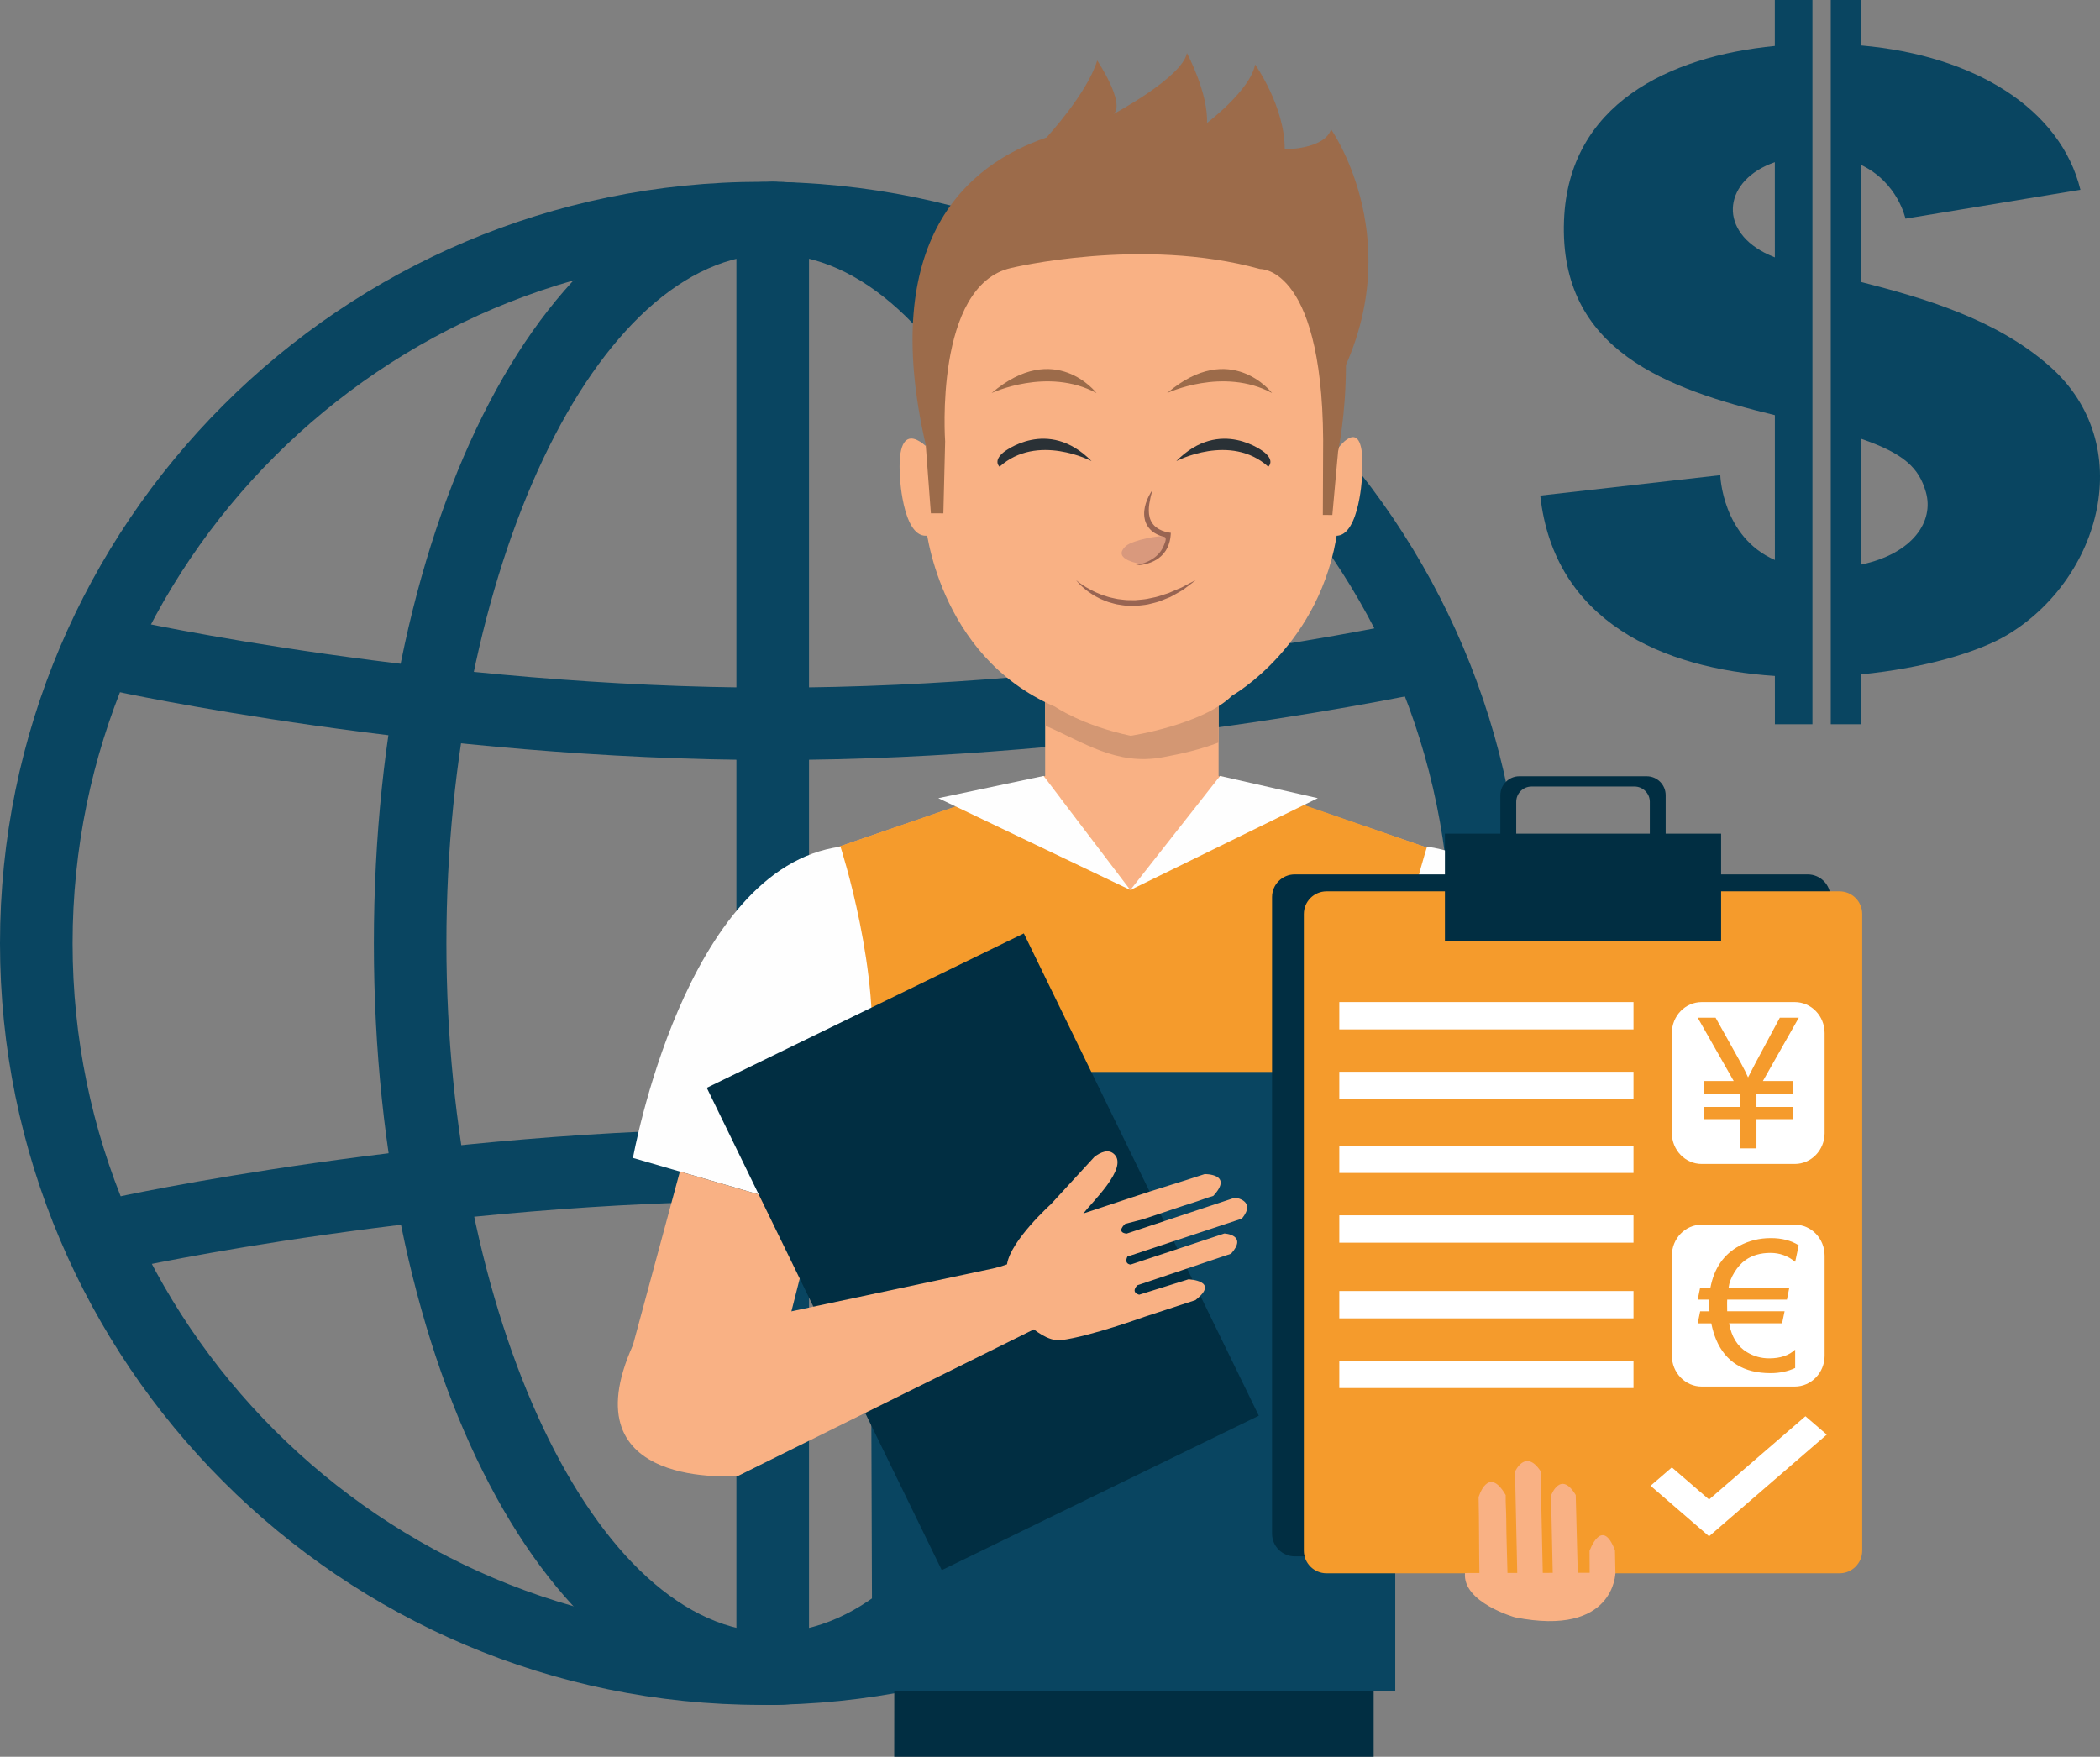<?xml version="1.0" encoding="UTF-8"?>
<!DOCTYPE svg PUBLIC "-//W3C//DTD SVG 1.1//EN" "http://www.w3.org/Graphics/SVG/1.1/DTD/svg11.dtd">
<!-- Creator: CorelDRAW Standard 2021 (64 Bit) -->
<svg xmlns="http://www.w3.org/2000/svg" xml:space="preserve" width="446.156mm" height="373.292mm" version="1.1" style="shape-rendering:geometricPrecision; text-rendering:geometricPrecision; image-rendering:optimizeQuality; fill-rule:evenodd; clip-rule:evenodd"
viewBox="0 0 1843.97 1542.82"
 xmlns:xlink="http://www.w3.org/1999/xlink"
 xmlns:xodm="http://www.corel.com/coreldraw/odm/2003">
 <rect x="0" y="0" width="1843.97" height="1542.82" fill="#808080" stroke="none"/>
 <defs>
  <style type="text/css">
   <![CDATA[
    .fil7 {fill:#FEFEFE}
    .fil3 {fill:#F9B184}
    .fil5 {fill:#D39773}
    .fil11 {fill:#D9997D}
    .fil9 {fill:#986452}
    .fil10 {fill:#2A3136}
    .fil2 {fill:#012E42}
    .fil8 {fill:#094561}
    .fil6 {fill:#9C6B4A}
    .fil4 {fill:#F59B2C}
    .fil12 {fill:white}
    .fil0 {fill:#094561;fill-rule:nonzero}
    .fil1 {fill:#094561;fill-rule:nonzero}
    .fil14 {fill:#F59B2C;fill-rule:nonzero}
    .fil13 {fill:white;fill-rule:nonzero}
   ]]>
  </style>
 </defs>
 <g id="Camada_x0020_1">
  <g id="_1780417837008">
   <path class="fil0" d="M1558.47 226.03c-3.25,-1.32 -6.34,-2.7 -9.12,-4.13 -41.05,-21.16 -35.41,-64.04 9.1,-79.46l0.02 83.59zm-0.02 -185.66c-93.24,9.09 -181.21,51.31 -185.12,153.21 -4.41,114.6 91.05,148.15 185.15,171.03l0.02 127.18c-46.42,-20.29 -47.95,-74.48 -47.95,-74.48l-158.08 17.92c12.18,110.98 107.93,151.97 206.03,158.41l0.02 42.41 32.95 0 0 -636.04 -33.03 0 0 40.37z"/>
   <path class="fil0" d="M1634.23 495.83l-0.02 -110.48c37.77,13.03 50.79,25.54 56.87,46.82 7.29,25.48 -11.07,53.91 -56.84,63.66zm165.72 -174.03c-47.19,-41.77 -111.51,-60.31 -165.76,-74.13l0 -102.82c32.38,15.35 38.95,47.18 38.95,47.18l153.64 -25.36c-17.39,-70.85 -92.24,-117.91 -192.6,-126.74l-0.02 -39.93 -26.6 0 0 636.04 26.7 0 0 -43.8c54.46,-5.34 102.59,-19.22 128.45,-34.75 82.01,-49.23 114.82,-167.06 37.25,-235.68z"/>
   <path class="fil1" d="M668.81 1497.27c-368.82,0 -668.81,-299.99 -668.81,-668.81 0,-368.68 299.99,-668.81 668.81,-668.81 368.68,0 668.67,300.14 668.67,668.81 0,368.82 -299.99,668.81 -668.67,668.81zm0 -1273.94l0 0c-333.57,0 -605.08,271.51 -605.08,605.13 0,333.76 271.51,605.08 605.08,605.08 333.62,0 604.98,-271.32 604.98,-605.08 0,-333.61 -271.37,-605.13 -604.98,-605.13z"/>
   <path class="fil1" d="M678.57 1497.27c-196.54,0 -350.28,-293.7 -350.28,-668.81 0,-374.97 153.74,-668.81 350.28,-668.81 196.44,0 350.33,293.85 350.33,668.81 0,375.11 -153.89,668.81 -350.33,668.81zm0 -1273.94l0 0c-155.38,0 -286.59,277.18 -286.59,605.13 0,328.14 131.22,605.08 286.59,605.08 155.38,0 286.59,-276.94 286.59,-605.08 0,-327.95 -131.22,-605.13 -286.59,-605.13z"/>
   <path class="fil1" d="M678.57 667.45c-301.63,0 -577.46,-60.42 -580.1,-60.9 -17.24,-3.79 -27.95,-20.99 -24.35,-38.04 3.84,-17.05 20.89,-28 38.09,-24.35 2.64,0.67 271.85,59.75 566.37,59.75 294.9,0 563.58,-59.08 566.22,-59.75 17.39,-3.65 34.29,7.3 38.09,24.35 3.79,17.05 -7.11,34.25 -24.16,38.04 -2.64,0.48 -278.48,60.9 -580.15,60.9z"/>
   <path class="fil1" d="M105.24 1115.04c-14.55,0 -27.81,-9.94 -31.12,-24.83 -3.6,-17.19 7.11,-34.25 24.35,-38.04 2.64,-0.67 278.48,-61.09 580.1,-61.09 301.68,0 577.51,60.42 580.15,61.09 17.05,3.79 27.95,20.84 24.16,38.04 -3.79,17.05 -20.7,28.15 -38.09,24.16 -2.64,-0.67 -271.66,-59.56 -566.22,-59.56 -294.85,0 -563.73,58.88 -566.37,59.56 -2.31,0.48 -4.66,0.67 -6.96,0.67z"/>
   <path class="fil1" d="M678.57 1497.27c-17.67,0 -31.94,-14.26 -31.94,-31.8l0 -1273.89c0,-17.58 14.27,-31.94 31.94,-31.94 17.53,0 31.8,14.36 31.8,31.94l0 1273.89c0,17.53 -14.26,31.8 -31.8,31.8z"/>
   <polygon class="fil2" points="1206.18,1542.82 1206.18,1472.5 785.26,1472.5 785.19,1542.82 "/>
   <path class="fil3" d="M1270.55 750.44l-201.11 -68.98 -75.6 0 -0.54 0 -75.59 0 -201.1 68.98c0,0 -65.08,23.43 -85.91,100.21l-23.43 92.42 386.03 0 0.54 0 391.78 0 -29.18 -92.42c-26.78,-72.87 -85.9,-100.21 -85.9,-100.21z"/>
   <path class="fil4" d="M1270.55 750.44l-199.25 -68.98 -77.5 100.16 -1.25 0 -76.1 -100.03 -199.83 68.85c0,0 -65.08,23.43 -85.91,100.21l-23.43 92.42 384.55 0.13 -0.32 0 394.12 -0.13 -29.18 -92.42c-26.78,-72.87 -85.9,-100.21 -85.9,-100.21z"/>
   <polygon class="fil3" points="1070.01,700.98 917.73,700.98 917.73,554.55 1070.01,554.55 "/>
   <path class="fil5" d="M1020.73 665.08c16.39,-2.98 33.37,-6.85 49.28,-12.98l0 -97.55 -152.28 0 0 82.68c34.01,14.67 62.56,35.25 103,27.85z"/>
   <path class="fil3" d="M1175.1 353.37c0.52,-122.61 -80.11,-222.34 -180.1,-222.76 -99.96,-0.42 -181.43,98.62 -181.95,221.23l-0.46 107.74c0,0 9.76,116.17 113.75,161.02 0,0 23.84,16.56 66.49,25.58 0,0 63.24,-9.66 88.96,-35.18 0,0 78.77,-44.07 92.85,-146.48l0.47 -111.15z"/>
   <path class="fil3" d="M1175.12 393.48c0,0 24.83,-34.16 20.79,26.36 0,0 -3.04,58.57 -27.32,49.78l6.53 -76.13z"/>
   <path class="fil3" d="M817.59 396.4c0,0 -31.37,-37.08 -27.32,23.43 0,0 3.02,58.57 27.32,49.78l0 -73.21z"/>
   <path class="fil6" d="M1168.76 113.54c-5.37,17.54 -40.67,17.63 -40.67,17.63 0.16,-37.84 -26.03,-74.54 -26.03,-74.54 -4,22.45 -42.21,51.36 -42.21,51.36 1.09,-26.55 -17.63,-61.36 -17.63,-61.36 -4.31,21.46 -64.33,53.42 -64.33,53.42 10.43,-9.72 -14.45,-46.92 -14.45,-46.92 -8.9,29.22 -44.48,67.57 -44.53,67.64 -69.42,23.6 -147.57,89.27 -106.04,269.96l4.51 60.07 10.97 0.05 1.56 -63.14c0,0 -9.85,-137.02 57.9,-152.36 0,-0 115,-27.82 218.67,0.93 0,0 57.86,-2.85 55.29,165.22l-0.21 50.75 8.35 0.03 5 -55.49c0,0 6.96,-32.77 6.93,-76.24 51.16,-115.94 -13.08,-207.01 -13.08,-207.01z"/>
   <polygon class="fil7" points="916.4,681.45 823.94,700.98 992.55,781.62 "/>
   <polygon class="fil7" points="1071.3,681.45 1157.14,700.98 992.55,781.62 "/>
   <polygon class="fil8" points="764.05,941.43 765.94,1485.49 1225.15,1485.49 1225.15,941.43 "/>
   <path class="fil7" d="M738.02 743.59c0,0 36.46,111.94 26.03,197.84l-46.85 122.35 -161.4 -46.86c0,0 45.31,-255.12 182.22,-273.34z"/>
   <path class="fil7" d="M1253.04 743.59c0,0 -36.46,111.94 -26.04,197.84l46.88 122.35 161.39 -46.86c0,0 -45.31,-255.12 -182.23,-273.34z"/>
   <polygon class="fil3" points="597,1028.88 549.48,1204.56 670.34,1248.61 717.2,1063.78 "/>
   <polygon class="fil2" points="1105.33,1243.32 826.94,1378.92 620.61,955.33 899,819.74 "/>
   <path class="fil3" d="M555.8 1181.21l322.8 -68.63 29.65 54.68 -260.03 128.85c0,0 -150.43,13.56 -92.41,-114.9z"/>
   <path class="fil2" d="M1607.25 1346.9c0,11 -8.92,19.92 -19.92,19.92l-450.44 0c-11,0 -19.93,-8.92 -19.93,-19.92l0 -559.06c0,-11.01 8.92,-19.92 19.92,-19.92l450.44 0c11,0 19.92,8.91 19.92,19.92l0 559.06z"/>
   <path class="fil4" d="M1635.17 1361.78c0,11 -8.93,19.92 -19.92,19.92l-450.44 0c-11,0 -19.92,-8.92 -19.92,-19.92l0 -559.07c0,-11 8.92,-19.92 19.92,-19.92l450.44 0c11,0 19.92,8.92 19.92,19.92l0 559.07z"/>
   <polygon class="fil2" points="1511.27,826.17 1268.76,826.17 1268.76,732.14 1511.27,732.14 "/>
   <path class="fil2" d="M1331.37 736.07l0 -31.89c0,-7.43 6.02,-13.44 13.43,-13.44l90.44 0c7.42,0 13.43,6.01 13.43,13.44l0 31.89 13.93 0 0 -37.71c0,-9.18 -7.44,-16.63 -16.63,-16.63l-111.9 0c-9.18,0 -16.64,7.45 -16.64,16.63l0 37.71 13.93 0z"/>
   <g>
    <path class="fil3" d="M1080.98 1101.03c14.99,-16.71 -5.88,-17.76 -5.88,-17.76l-82.37 27.31c-6.18,-0.88 -2.77,-7.05 -2.77,-7.05l100.55 -33.34c13.13,-16.11 -6.08,-18.39 -6.08,-18.39l-95.25 31.6c-9.66,-1.25 -1.16,-8.59 -1.16,-8.59l15.24 -3.92c2.79,-0.91 5.54,-1.82 8.33,-2.73 12.11,-3.98 24.13,-8.25 36.3,-12.04 5.86,-1.83 11.59,-4.15 17.48,-5.85 18.16,-19.6 -7.57,-19.16 -7.57,-19.16 -19.81,6.63 -42.77,13.34 -62.57,20.03l-44.01 14.59c7.64,-9.95 39.17,-39.59 27.46,-51.77 -5.28,-5.51 -12.38,-1.91 -17.58,1.92l-38.38 41.75c0,0 -35.36,31.87 -38.5,52.75l-15.09 5c2.55,9.96 3.62,20.19 6.02,30.15 2.33,9.67 4.45,19.4 6.46,29.14l24.95 -8.27c0,0 13.47,12.02 25.12,10.55 25.58,-3.24 73.51,-20.59 73.51,-20.59l44.46 -14.56c22,-17.18 -6.08,-18.29 -6.08,-18.29l-43.32 13.54c-7.95,-2.42 -1.51,-8.32 -1.51,-8.32l82.24 -27.7z"/>
    <g>
     <path class="fil3" d="M1418.47 1382.16l-0.4 -20.64c-11.53,-30.19 -22.32,0.51 -22.32,0.51l0.11 20.13 22.61 0z"/>
     <path class="fil3" d="M1385.42 1382.16l-1.8 -69.2c-13.42,-22.28 -21.68,0.49 -21.68,0.49l1.5 68.71 21.98 0z"/>
     <path class="fil3" d="M1354.69 1382.16l-1.96 -90.24c-13.37,-20.01 -22.41,0.48 -22.41,0.48l1.96 89.76 22.42 0z"/>
     <path class="fil3" d="M1323.69 1382.16c-0.02,-1.18 -0.06,-2.37 -0.07,-3.56 -0.31,-14.76 -0.95,-29.52 -1,-44.27 -0.03,-7.13 -0.65,-14.23 -0.51,-21.34 -15.53,-26.78 -23.78,1.85 -23.78,1.85 0.52,21.34 0.31,45.33 0.72,67.33l24.64 0z"/>
     <path class="fil3" d="M1286.37 1381.48l132.11 -0.27c0,0 -0.51,56.52 -88.16,39.18 0,0 -46.2,-13.01 -43.95,-38.91z"/>
    </g>
   </g>
   <path class="fil9" d="M945 509.58c0,0 1.37,1.19 3.91,2.99 2.54,1.81 6.28,4.22 11.04,6.51 2.3,1.28 5.04,2.18 7.76,3.4 2.89,0.84 5.81,2.03 9.03,2.62 1.6,0.33 3.18,0.79 4.84,1.03 1.65,0.2 3.33,0.4 5.02,0.6 3.37,0.53 6.85,0.2 10.29,0.35 3.43,-0.39 6.91,-0.5 10.27,-1.11 3.32,-0.84 6.7,-1.22 9.82,-2.2 3.13,-1 6.16,-1.97 9.03,-2.89 2.78,-1.2 5.42,-2.33 7.85,-3.38 1.23,-0.52 2.4,-1.01 3.53,-1.48 1.07,-0.56 2.1,-1.09 3.06,-1.6 1.93,-1.01 3.6,-1.89 4.98,-2.62 2.79,-1.45 4.43,-2.22 4.43,-2.22 0,0 -1.38,1.14 -3.89,3.05 -1.26,0.95 -2.8,2.1 -4.56,3.42 -0.89,0.66 -1.84,1.36 -2.83,2.1 -1.07,0.61 -2.2,1.26 -3.38,1.93 -2.37,1.34 -4.94,2.83 -7.71,4.28 -2.92,1.17 -6.01,2.4 -9.19,3.67 -3.24,1.15 -6.75,1.87 -10.27,2.75 -3.56,0.71 -7.27,0.92 -10.94,1.36 -3.7,-0.2 -7.43,0.06 -11.04,-0.56 -1.8,-0.28 -3.59,-0.56 -5.35,-0.84 -1.75,-0.34 -3.43,-0.91 -5.1,-1.35 -3.39,-0.76 -6.4,-2.32 -9.35,-3.45 -2.8,-1.48 -5.5,-2.75 -7.74,-4.35 -2.34,-1.43 -4.3,-3.01 -6.01,-4.42 -1.7,-1.43 -3.12,-2.74 -4.24,-3.86 -2.24,-2.25 -3.27,-3.74 -3.27,-3.74z"/>
   <path class="fil10" d="M881.21 397.18c0,0 38.64,-31.32 77.27,7.77 0,0 -47.55,-24.88 -80.79,4.9 0,-0 -5.98,-4.9 3.52,-12.67z"/>
   <path class="fil10" d="M1110.18 397.18c0,0 -38.63,-31.32 -77.28,7.77 0,0 47.56,-24.88 80.77,4.9 0,-0 6,-4.9 -3.49,-12.67z"/>
   <path class="fil11" d="M1003.03 495.5c0,0 -27.97,-3.73 -14.47,-15.91 6.06,-5.49 30.74,-9.82 35.39,-8.59 0,0 3.09,19.26 -20.92,24.51z"/>
   <path class="fil9" d="M997.32 496.4c7.04,-1.25 13.84,-4.08 18.79,-8.77 2.48,-2.32 4.38,-5.14 5.64,-8.2 0.94,-2.33 3.44,-7.4 0.38,-8.02 -1.12,-0.25 -2.25,-0.52 -3.33,-0.92 -2.17,-0.78 -4.29,-1.86 -6.22,-3.26 -3.87,-2.79 -6.76,-7.24 -7.53,-11.92 -0.89,-4.67 -0.2,-9.29 1.13,-13.47 1.35,-4.2 3.4,-8.06 5.79,-11.63 -0.52,2.1 -1.16,4.12 -1.63,6.18 -0.45,2.06 -0.85,4.11 -1.17,6.14 -0.59,4.06 -0.66,8.14 0.3,11.79 0.96,3.65 3.02,6.76 6.04,8.97 1.48,1.13 3.16,2.05 4.96,2.75 0.89,0.35 1.81,0.69 2.75,0.96 0.91,0.26 1.94,0.5 2.76,0.62l2.1 0.32 -0.13 1.94c-0.25,3.79 -1.19,7.59 -2.85,11.06 -1.68,3.48 -4.18,6.52 -7.17,8.83 -2.96,2.38 -6.41,3.94 -9.9,5.02 -3.5,1.07 -7.13,1.68 -10.72,1.62z"/>
   <path class="fil6" d="M870.7 345.2c0,0 49.14,-23.14 92.1,0 0,0 -36.33,-47.49 -92.1,0z"/>
   <path class="fil6" d="M1024.84 345.2c0,0 49.18,-23.14 92.14,0 0,0 -36.36,-47.49 -92.14,0z"/>
   <polygon class="fil12" points="1434.34,904.04 1176.01,904.04 1176.01,880.04 1434.34,880.04 "/>
   <polygon class="fil12" points="1434.34,965.26 1176.01,965.26 1176.01,941.25 1434.34,941.25 "/>
   <polygon class="fil12" points="1434.34,1030.11 1176.01,1030.11 1176.01,1006.11 1434.34,1006.11 "/>
   <polygon class="fil12" points="1434.34,1091.34 1176.01,1091.34 1176.01,1067.32 1434.34,1067.32 "/>
   <polygon class="fil12" points="1434.34,1157.8 1176.01,1157.8 1176.01,1133.8 1434.34,1133.8 "/>
   <polygon class="fil12" points="1434.34,1219.02 1176.01,1219.02 1176.01,1195.01 1434.34,1195.01 "/>
   <path class="fil12" d="M1602.17 995.03c0,15.01 -11.73,27.19 -26.21,27.19l-81.7 0c-14.48,0 -26.23,-12.17 -26.23,-27.19l0 -87.81c0,-15.01 11.74,-27.18 26.22,-27.18l81.7 0c14.48,0 26.21,12.17 26.21,27.18l0 87.81z"/>
   <polygon class="fil13" points="1500.69,1349.21 1449.33,1304.85 1468.03,1288.7 1500.69,1316.9 1585.34,1243.78 1604.05,1259.9 "/>
   <path class="fil14" d="M1528.21 1008.51l0 -25.64 -32.37 0 0 -10.74 32.37 0 0 -11.22 -32.37 0 0 -11.54 26.5 0 -31.63 -55.61 15.71 0 22.54 40.41c2.51,4.62 4.51,8.63 5.98,12.02 1.31,-2.67 3.5,-6.89 6.54,-12.66l21.34 -39.77 16.67 0 -31.52 55.61 26.55 0 0 11.54 -32.21 0 0 11.22 32.21 0 0 10.74 -32.21 0 0 25.64 -14.1 0z"/>
   <path class="fil12" d="M1602.17 1190.52c0,15.01 -11.73,27.19 -26.21,27.19l-81.7 0c-14.48,0 -26.23,-12.17 -26.23,-27.19l0 -87.81c0,-15.01 11.74,-27.18 26.22,-27.18l81.7 0c14.48,0 26.21,12.17 26.21,27.18l0 87.81z"/>
   <path class="fil14" d="M1554.69 1100.3c-8.76,0 -16.11,2.11 -22.04,6.33 -3.55,2.48 -6.76,6.04 -9.62,10.6 -2.91,4.75 -4.65,9.24 -5.16,13.52l53.32 0 -2.11 10.58 -52.46 0c-0.05,1.1 -0.08,2.14 -0.08,3.1 0,4.01 0.03,6.38 0.08,7.16l50.4 0 -2.19 10.58 -46.56 0c2.16,11.91 7.43,20.38 15.76,25.38 6.01,3.61 12.47,5.4 19.47,5.4 9.75,0 17.34,-2.56 22.81,-7.69l0 16.13c-6.52,3.02 -13.7,4.54 -21.58,4.54 -23.59,0 -39.51,-9.8 -47.79,-29.38 -1.68,-3.95 -3.13,-8.73 -4.3,-14.37l-11.91 0 2.16 -10.58 8.17 0c-0.16,-2.16 -0.24,-4.54 -0.24,-7.08 0,-1.04 0.03,-2.08 0.08,-3.18l-10.18 0 2.16 -10.58 9.03 0c3.23,-16.99 11.67,-29.17 25.27,-36.57 8.39,-4.57 17.66,-6.86 27.78,-6.86 9.7,0 17.84,2.11 24.47,6.33l-3.13 14.5c-6.36,-5.24 -13.57,-7.85 -21.64,-7.85z"/>
  </g>
 </g>
</svg>
